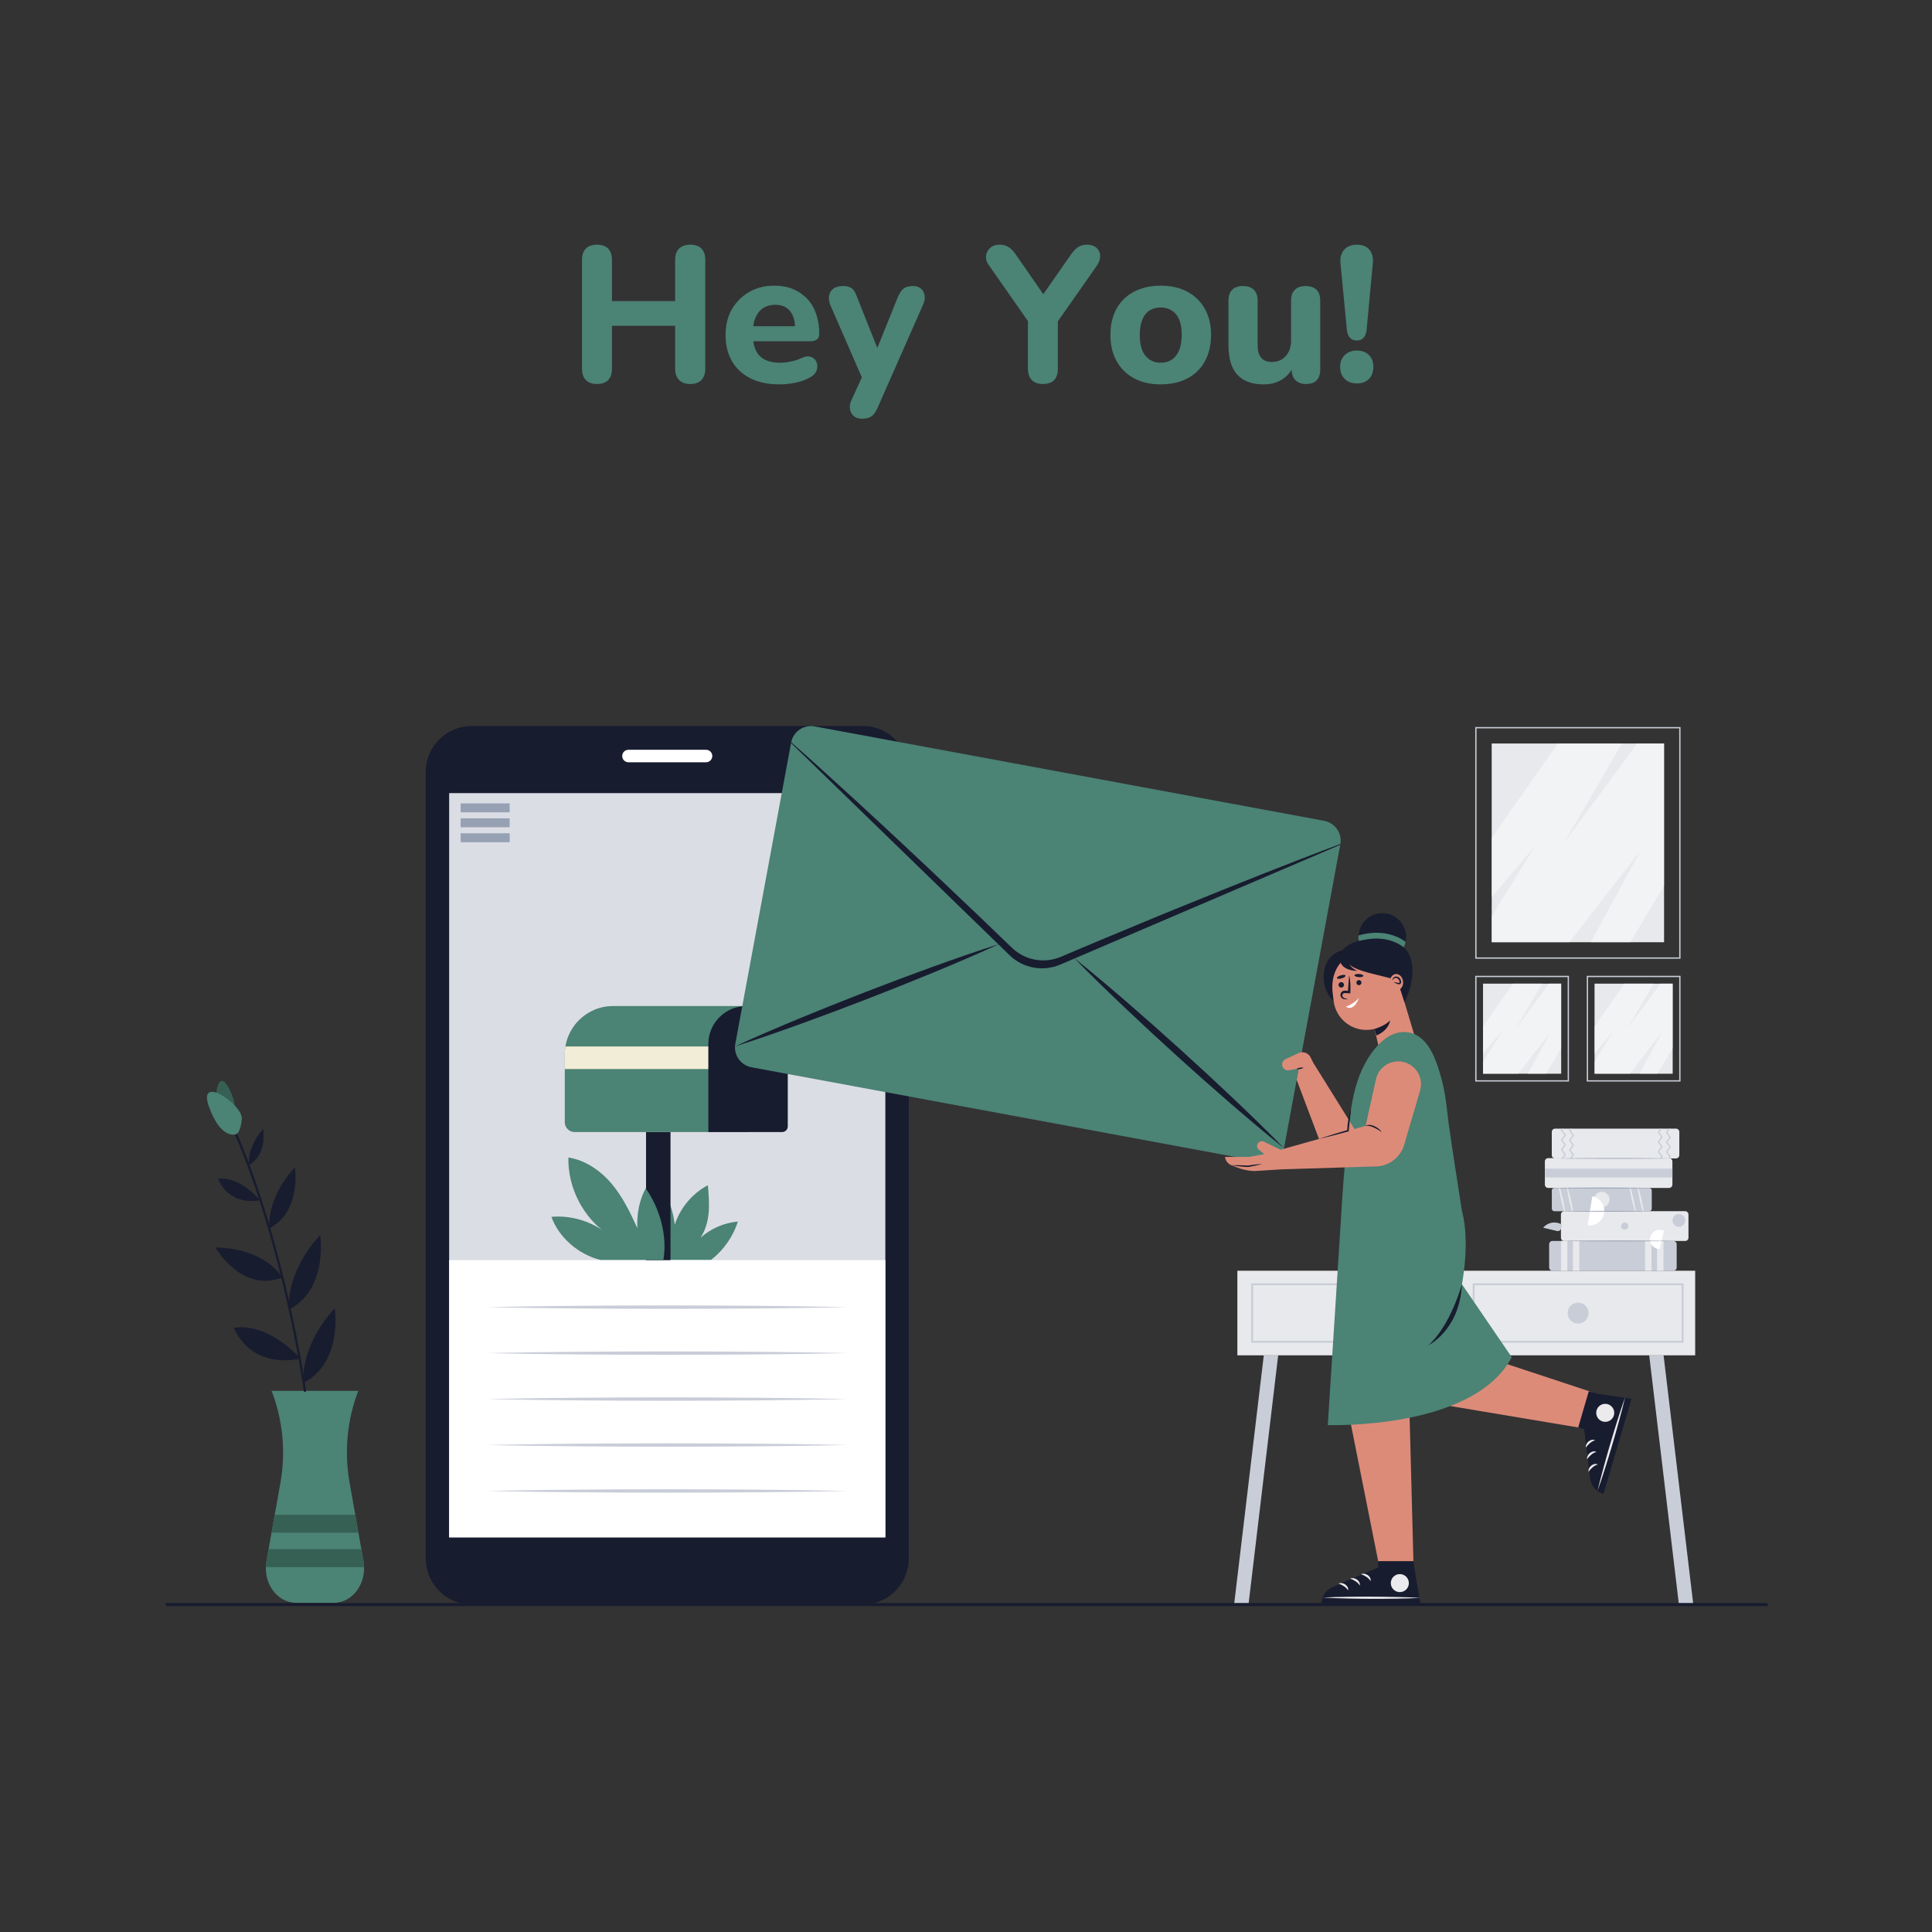 <?xml version="1.0" encoding="utf-8"?>
<!-- Generator: Adobe Illustrator 26.3.1, SVG Export Plug-In . SVG Version: 6.00 Build 0)  -->
<svg version="1.1" id="Capa_1" xmlns="http://www.w3.org/2000/svg" xmlns:xlink="http://www.w3.org/1999/xlink" x="0px" y="0px"
	 viewBox="0 0 600 600" style="enable-background:new 0 0 600 600;" xml:space="preserve">
<rect x="0" y="0" width="600" height="600" fill="#333333" stroke="none"/>
<style type="text/css">
	.st0{fill:#181C2F;}
	.st1{fill:#DBDDE4;}
	.st2{fill:#96A1B4;}
	.st3{fill:#FFFFFF;}
	.st4{fill:#4B8375;}
	.st5{clip-path:url(#XMLID_00000057124489862354085530000002090542539829785504_);fill:#F2EDD6;}
	.st6{fill:#C9CDD8;}
	.st7{fill:#E8E9EC;}
	.st8{fill:#DD8B79;}
	.st9{fill:#EBEBED;}
	.st10{opacity:0.45;clip-path:url(#XMLID_00000045587349459569966390000007714046247005072817_);fill:#FFFFFF;}
	.st11{opacity:0.45;clip-path:url(#XMLID_00000160171118059540466000000000762108982158596248_);fill:#FFFFFF;}
	.st12{opacity:0.45;clip-path:url(#XMLID_00000076569055500651485060000005376265583654929809_);fill:#FFFFFF;}
	.st13{clip-path:url(#XMLID_00000082340147833099570260000004143854292696282253_);fill:#E8E9EC;}
	.st14{clip-path:url(#XMLID_00000181806902058452112170000009163019991561516472_);fill:#C9CDD8;}
	.st15{clip-path:url(#XMLID_00000115516889720583512920000007661206500019904913_);fill:#E8E9EC;}
	.st16{clip-path:url(#XMLID_00000115516889720583512920000007661206500019904913_);}
	.st17{clip-path:url(#XMLID_00000046333068114468693340000017936076982867479451_);fill:#FFFFFF;}
	.st18{clip-path:url(#XMLID_00000046333068114468693340000017936076982867479451_);fill:#C9CDD8;}
	.st19{clip-path:url(#XMLID_00000144303007252939637150000013411169610276823975_);fill:#C9CDD8;}
	.st20{clip-path:url(#XMLID_00000137112361588770856620000004355651738463310980_);fill:#366054;}
	.st21{fill:#366054;}
</style>
<g>
	<g>
		<g>
			<g>
				<path class="st0" d="M267.93,498.3H146.5c-7.89,0-14.28-6.39-14.28-14.28V239.73c0-7.89,6.39-14.28,14.28-14.28h121.44
					c7.89,0,14.28,6.39,14.28,14.28v244.29C282.22,491.91,275.82,498.3,267.93,498.3z"/>
				<rect x="139.49" y="246.31" class="st1" width="135.46" height="231.13"/>
				<g>
					<rect x="143.06" y="249.5" class="st2" width="15.22" height="2.78"/>
					<rect x="143.06" y="254.14" class="st2" width="15.22" height="2.78"/>
					<rect x="143.06" y="258.78" class="st2" width="15.22" height="2.78"/>
				</g>
			</g>
			<path class="st3" d="M219.27,236.73h-24.1c-1.07,0-1.94-0.87-1.94-1.94l0,0c0-1.07,0.87-1.94,1.94-1.94h24.1
				c1.07,0,1.94,0.87,1.94,1.94l0,0C221.21,235.86,220.34,236.73,219.27,236.73z"/>
		</g>
		<path class="st4" d="M208.13,391.28h12.69c3.86-2.98,6.88-7.27,8.32-11.92c-4.27,0.39-8.41,2.18-11.59,5.05
			c1.53-2.36,2.31-5.11,2.54-7.91c0.22-2.8-0.01-5.62-0.25-8.42c-4.81,2.52-8.66,7.12-10.29,12.3c-0.32-2.78-1.06-5.56-2.18-8.13
			c-0.72,3.18-1.43,6.39-1.46,9.65C205.88,385.15,206.21,388.64,208.13,391.28z"/>
		<rect x="139.49" y="391.35" class="st3" width="135.46" height="86.09"/>
		<rect x="200.63" y="351.57" class="st0" width="7.6" height="39.78"/>
		<g>
			<g>
				<defs>
					<path id="XMLID_69_" d="M232.32,351.57h-53.87c-1.68,0-3.05-1.37-3.05-3.05v-21.1c0-8.27,6.71-14.98,14.98-14.98h41.94V351.57z
						"/>
				</defs>
				<use xlink:href="#XMLID_69_"  style="overflow:visible;fill:#4B8375;"/>
				<clipPath id="XMLID_00000060734726968395989810000017192085205947777947_">
					<use xlink:href="#XMLID_69_"  style="overflow:visible;"/>
				</clipPath>
				
					<rect x="170.28" y="324.99" style="clip-path:url(#XMLID_00000060734726968395989810000017192085205947777947_);fill:#F2EDD6;" width="56.32" height="7.01"/>
			</g>
			<path class="st0" d="M242.89,351.57h-22.91v-27.33c0-6.52,5.28-11.8,11.8-11.8h1.07c6.52,0,11.8,5.28,11.8,11.8v25.57
				C244.65,350.78,243.87,351.57,242.89,351.57z"/>
		</g>
		<g>
			<path class="st6" d="M151.63,405.94l3.47-0.08l3.47-0.06l6.95-0.12c4.63-0.06,9.26-0.12,13.9-0.15c4.63-0.05,9.26-0.06,13.9-0.09
				l13.9-0.03l13.9,0.03c4.63,0.03,9.26,0.04,13.9,0.09c4.63,0.04,9.26,0.09,13.9,0.15l6.95,0.12l3.47,0.06l3.47,0.08l-3.47,0.08
				l-3.47,0.06l-6.95,0.12c-4.63,0.06-9.26,0.12-13.9,0.15c-4.63,0.05-9.26,0.06-13.9,0.09l-13.9,0.03l-13.9-0.03
				c-4.63-0.03-9.26-0.04-13.9-0.09c-4.63-0.04-9.26-0.09-13.9-0.15l-6.95-0.12l-3.47-0.06L151.63,405.94z"/>
			<path class="st6" d="M151.63,420.22l3.47-0.08l3.47-0.06l6.95-0.12c4.63-0.06,9.26-0.12,13.9-0.15c4.63-0.05,9.26-0.06,13.9-0.09
				l13.9-0.03l13.9,0.03c4.63,0.03,9.26,0.04,13.9,0.09c4.63,0.04,9.26,0.09,13.9,0.15l6.95,0.12l3.47,0.06l3.47,0.08l-3.47,0.08
				l-3.47,0.06l-6.95,0.12c-4.63,0.06-9.26,0.12-13.9,0.15c-4.63,0.05-9.26,0.06-13.9,0.09l-13.9,0.03l-13.9-0.03
				c-4.63-0.03-9.26-0.04-13.9-0.09c-4.63-0.04-9.26-0.09-13.9-0.15l-6.95-0.12l-3.47-0.06L151.63,420.22z"/>
			<path class="st6" d="M151.63,434.49l3.47-0.08l3.47-0.06l6.95-0.12c4.63-0.06,9.26-0.12,13.9-0.15c4.63-0.05,9.26-0.06,13.9-0.09
				l13.9-0.03l13.9,0.03c4.63,0.03,9.26,0.04,13.9,0.09c4.63,0.04,9.26,0.09,13.9,0.15l6.95,0.12l3.47,0.06l3.47,0.08l-3.47,0.08
				l-3.47,0.06l-6.95,0.12c-4.63,0.06-9.26,0.12-13.9,0.15c-4.63,0.05-9.26,0.06-13.9,0.09l-13.9,0.03l-13.9-0.03
				c-4.63-0.03-9.26-0.04-13.9-0.09c-4.63-0.04-9.26-0.09-13.9-0.15l-6.95-0.12l-3.47-0.06L151.63,434.49z"/>
			<path class="st6" d="M151.63,448.76l3.47-0.08l3.47-0.06l6.95-0.12c4.63-0.06,9.26-0.12,13.9-0.15c4.63-0.05,9.26-0.06,13.9-0.09
				l13.9-0.03l13.9,0.03c4.63,0.03,9.26,0.04,13.9,0.09c4.63,0.04,9.26,0.09,13.9,0.15l6.95,0.12l3.47,0.06l3.47,0.08l-3.47,0.08
				l-3.47,0.06l-6.95,0.12c-4.63,0.06-9.26,0.12-13.9,0.15c-4.63,0.05-9.26,0.06-13.9,0.09l-13.9,0.03l-13.9-0.03
				c-4.63-0.03-9.26-0.04-13.9-0.09c-4.63-0.04-9.26-0.09-13.9-0.15l-6.95-0.12l-3.47-0.06L151.63,448.76z"/>
			<path class="st6" d="M151.63,463.03l3.47-0.08l3.47-0.06l6.95-0.12c4.63-0.06,9.26-0.12,13.9-0.15c4.63-0.05,9.26-0.06,13.9-0.09
				l13.9-0.03l13.9,0.03c4.63,0.03,9.26,0.04,13.9,0.09c4.63,0.04,9.26,0.09,13.9,0.15l6.95,0.12l3.47,0.06l3.47,0.08l-3.47,0.08
				l-3.47,0.06l-6.95,0.12c-4.63,0.06-9.26,0.12-13.9,0.15c-4.63,0.05-9.26,0.06-13.9,0.09l-13.9,0.03l-13.9-0.03
				c-4.63-0.03-9.26-0.04-13.9-0.09c-4.63-0.04-9.26-0.09-13.9-0.15l-6.95-0.12l-3.47-0.06L151.63,463.03z"/>
		</g>
		<path class="st4" d="M206.02,391.28h-19.58c-6.71-1.67-12.86-6.88-15.2-13.38c6.31-0.55,12.75,1.47,17.64,5.49
			c-7.78-5.2-12.59-14.57-12.36-23.92c5.26,0.82,10.02,4.1,13.45,8.18c3.42,4.08,5.78,8.93,7.96,13.79
			c-0.17-4.31,0.53-8.61,2.6-12.4C204.91,375.29,207.32,383.75,206.02,391.28z"/>
	</g>
	<g>
		<polygon class="st6" points="387.72,498.39 383.25,498.39 392.48,420.91 396.95,420.91 		"/>
		<polygon class="st6" points="521.41,498.39 525.88,498.39 516.64,420.91 512.18,420.91 		"/>
		<g>
			<rect x="384.28" y="394.64" class="st7" width="142.17" height="26.27"/>
			<g>
				<path class="st6" d="M454.04,416.99h-65.46v-18.42h65.46V416.99z M389.16,416.41h64.31v-17.27h-64.31V416.41z"/>
				
					<ellipse transform="matrix(0.23 -0.973 0.973 0.23 -72.353 724.134)" class="st6" cx="421.32" cy="407.78" rx="3.25" ry="3.25"/>
			</g>
			<g>
				<path class="st6" d="M522.83,416.99h-65.46v-18.42h65.46V416.99z M457.95,416.41h64.31v-17.27h-64.31V416.41z"/>
				<circle class="st6" cx="490.1" cy="407.78" r="3.25"/>
			</g>
		</g>
	</g>
	<g>
		<g>
			<path class="st0" d="M418.44,294.89c0,0-6.36,0-7.27,7.05c-0.76,5.88,3.01,8.92,3.01,8.92l6.05-12.15L418.44,294.89z"/>
			<path class="st8" d="M439.72,323.11l-5.7-19.14l-0.08,0.02c-1.03-5.2-5.91-8.81-11.27-8.16h0c-4.79,0.58-7.99,3.72-8.76,8.69
				c-0.2,1.27-0.19,2.57-0.04,3.84l0.3,2.49c0.68,5.61,5.78,9.61,11.39,8.93l0,0c0.45-0.05,0.89-0.14,1.31-0.25l2.58,10.98
				L439.72,323.11z"/>
			<path class="st0" d="M426.87,319.54c0,0,3.53-1.01,4.85-2.72c0,0-0.14,2.95-4.26,4.77L426.87,319.54z"/>
			<g>
				<path class="st0" d="M419.06,303.11c0.1,0.4,0.15,0.79,0.2,1.19c0.03,0.2,0.04,0.39,0.06,0.59c0.02,0.2,0.04,0.39,0.04,0.59
					l0.03,0.59c0.01,0.2,0,0.39,0,0.59l0,0.59l-0.02,0.59l-0.02,0.66l-0.69-0.04c-0.25-0.01-0.5-0.02-0.75-0.04l-0.19-0.01l-0.05,0
					l-0.03,0l-0.04,0c-0.06,0-0.12,0.01-0.18,0.02c-0.11,0.03-0.22,0.1-0.32,0.18c-0.09,0.09-0.15,0.21-0.19,0.35
					c-0.04,0.14-0.03,0.29,0.02,0.44c0.03,0.07,0.06,0.15,0.11,0.22c0.05,0.07,0.11,0.13,0.18,0.19c0.07,0.05,0.15,0.11,0.24,0.15
					c0.08,0.04,0.22,0.07,0.34,0.1c0.24,0.07,0.49,0.15,0.73,0.24l0.01,0c0.02,0.01,0.03,0.03,0.02,0.05
					c-0.01,0.02-0.02,0.02-0.04,0.02l-0.75-0.04c-0.12-0.01-0.25-0.01-0.38-0.03c-0.13-0.02-0.25-0.06-0.37-0.12
					c-0.47-0.23-0.78-0.75-0.74-1.28c0.03-0.53,0.4-1.01,0.9-1.18c0.12-0.04,0.26-0.07,0.39-0.07c0.13,0,0.26,0.01,0.38,0.02
					l0.75,0.05l-0.08,0.07l0.17-2.34c0.05-0.78,0.12-1.56,0.18-2.34c0-0.02,0.02-0.04,0.04-0.03c0.02,0,0.03,0.01,0.03,0.03
					L419.06,303.11z"/>
				<path class="st0" d="M423.4,303.06c-0.02,0.27-0.65,0.45-1.41,0.4s-1.37-0.31-1.35-0.58c0.02-0.27,0.65-0.45,1.41-0.4
					S423.42,302.79,423.4,303.06z"/>
				<path class="st0" d="M417.86,302.98c0.08,0.26-0.46,0.65-1.19,0.86c-0.73,0.22-1.39,0.18-1.47-0.08
					c-0.08-0.26,0.46-0.65,1.19-0.86C417.13,302.68,417.79,302.72,417.86,302.98z"/>
				<path class="st0" d="M422.81,305.07c0.05,0.43-0.26,0.83-0.69,0.88c-0.43,0.05-0.83-0.26-0.88-0.69
					c-0.05-0.43,0.26-0.83,0.69-0.88C422.36,304.33,422.75,304.64,422.81,305.07z"/>
				<path class="st0" d="M417.39,305.76c0.06,0.47-0.28,0.9-0.75,0.95s-0.9-0.28-0.95-0.75c-0.06-0.47,0.28-0.9,0.75-0.95
					S417.33,305.29,417.39,305.76z"/>
				<path class="st3" d="M417.96,312.64c0,0,2.67-0.89,4.07-2.76C422.02,309.89,420.66,314.27,417.96,312.64z"/>
			</g>
			<path class="st0" d="M437.26,295.76c-0.34-0.59-0.79-1.11-1.33-1.57c0.48-0.97,0.74-2.07,0.74-3.23c0-4.07-3.3-7.38-7.38-7.38
				c-4.07,0-7.38,3.3-7.38,7.38c0,0.41,0.04,0.82,0.1,1.21c-3.36,0.89-5.92,2.74-5.96,5.42c0,0-0.34,3.71,5.46,3.95
				c0,0-1.76-0.77-2.44-2.08c0.24,0.37,1.53,1.66,8.27,3.23l4.92,1.23l1.26-0.79l2.65,8.11
				C436.18,311.24,440.98,302.23,437.26,295.76z"/>
			<g>
				<path class="st8" d="M435.73,304.76c0.17,1.38-0.6,2.61-1.72,2.75c-1.12,0.14-2.16-0.88-2.33-2.26
					c-0.17-1.38,0.6-2.61,1.72-2.75C434.52,302.37,435.56,303.38,435.73,304.76z"/>
				<path class="st0" d="M432.42,304.44c-0.01-0.25,0.08-0.51,0.24-0.73c0.17-0.22,0.45-0.39,0.76-0.43
					c0.08-0.01,0.16-0.01,0.24-0.02c0.08,0.01,0.16,0.02,0.23,0.04c0.15,0.04,0.3,0.1,0.43,0.18c0.26,0.16,0.46,0.4,0.6,0.65
					c0.07,0.13,0.11,0.27,0.15,0.4c0.02,0.07,0.03,0.14,0.04,0.21c0.01,0.08,0.02,0.13,0.02,0.23c0,0.09-0.01,0.2-0.07,0.35
					c-0.06,0.14-0.21,0.29-0.34,0.33c-0.27,0.09-0.42,0.03-0.55,0c-0.51-0.15-0.83-0.43-1.27-0.58l-0.01,0
					c-0.01,0-0.02-0.02-0.01-0.03c0-0.01,0.01-0.02,0.02-0.02c0.47-0.04,0.9,0.16,1.34,0.23c0.11,0.01,0.22,0.02,0.31-0.01
					c0.09-0.04,0.12-0.13,0.11-0.24c-0.02-0.22-0.08-0.43-0.19-0.62c-0.19-0.39-0.59-0.7-1.03-0.68c-0.44,0.01-0.82,0.35-0.97,0.77
					c0,0.01-0.02,0.02-0.03,0.01c-0.01,0-0.02-0.01-0.02-0.02L432.42,304.44z"/>
			</g>
			<path class="st4" d="M422.02,292.17c0.1,0.28,7.53-2.76,13.91,2.02c0,0,0.45-0.84,0.58-1.67c0,0-5.26-4.69-14.59-2.03
				C421.92,290.48,421.74,291.36,422.02,292.17z"/>
		</g>
		<g>
			<polygon class="st8" points="441.73,435.21 490.3,443.34 494.47,432.37 450.37,417.8 			"/>
		</g>
		<path class="st8" d="M437.7,435.97c-0.02,0.96,0,1.92,0.04,2.88l1.21,46.03h-10.93l-9.54-47.84c-0.13-0.66-0.25-1.31-0.35-1.97
			L437.7,435.97z"/>
		<path class="st4" d="M454.01,398.82c0,0,2.65-12.99,0-22.79c-0.04-0.24-0.07-0.49-0.11-0.73c-1.34-8.83-2.79-17.64-4.02-26.49
			c-0.36-2.59-0.57-5.2-0.97-7.79c-0.03-0.18-0.06-0.37-0.09-0.57c-0.32-1.98-0.75-3.95-1.29-5.88c-0.03-0.1-0.06-0.2-0.08-0.3
			c-1.43-5.09-3.85-12.48-9.85-13.61c-7.02-1.32-12.31,6.36-14.73,11.77c-2.81,6.29-3.56,13.28-4.3,20.05
			c-0.99,9.01-1.69,18.05-2.19,27.1l-4.02,62.99c0,0,45.29,1.59,57.12-21.08L454.01,398.82z"/>
		<g>
			<path class="st4" d="M410.81,254.85l0-0.02l-157.65-29.21l0,0c-3.25-0.69-6.79,1.32-7.47,4.99l-17.33,93.54
				c-0.16,0.84-0.14,1.67,0.03,2.45l0.12,0.48c0.65,2.18,2.47,3.93,4.86,4.37l158.25,29.32c2.39,0.44,4.71-0.54,6.1-2.34l0.29-0.4
				c0.44-0.67,0.76-1.44,0.91-2.28l17.33-93.54C416.96,258.45,414.21,255.24,410.81,254.85z"/>
			<path class="st0" d="M333.56,297.5c5.74,4.58,11.33,9.34,16.88,14.13c5.54,4.8,11.03,9.67,16.46,14.6
				c5.44,4.92,10.82,9.9,16.15,14.95c5.32,5.05,10.6,10.15,15.72,15.41c-5.74-4.58-11.33-9.34-16.89-14.13
				c-5.54-4.8-11.03-9.67-16.46-14.6c-5.43-4.93-10.82-9.91-16.14-14.95C343.97,307.86,338.69,302.77,333.56,297.5z"/>
			<path class="st0" d="M228.2,324.99c6.67-3.08,13.43-5.94,20.2-8.76c6.78-2.8,13.59-5.52,20.43-8.17
				c6.84-2.65,13.7-5.23,20.6-7.73c6.9-2.49,13.82-4.92,20.83-7.14c-6.67,3.08-13.43,5.95-20.2,8.76
				c-6.78,2.8-13.59,5.52-20.43,8.17c-6.84,2.65-13.7,5.23-20.6,7.73C242.13,320.33,235.21,322.77,228.2,324.99z"/>
			<path class="st0" d="M416.22,262.12c-8.14,3.03-16.22,6.2-24.3,9.37l-12.09,4.83c-2.02,0.8-4.03,1.62-6.04,2.44l-6.03,2.45
				l-6.03,2.45l-6.01,2.49l-12.02,4.99c-2.01,0.83-4,1.67-6,2.52l-6,2.53l-2.28,0.97c-5.15,2.18-11.11,1.07-15.14-2.81l-1.79-1.72
				l-4.69-4.51c-1.57-1.5-3.12-3.02-4.7-4.5l-9.44-8.96l-4.72-4.48l-4.75-4.45l-4.75-4.45c-1.58-1.48-3.16-2.97-4.76-4.44L265.1,248
				c-6.41-5.85-12.82-11.72-19.34-17.46l-0.15,0.16l67.91,65.94c4.18,4.06,10.4,5.21,15.76,2.92l87.02-37.23L416.22,262.12z"/>
		</g>
		<path class="st8" d="M407.83,330.03l-0.83-1.67c-0.67-1.35-2.28-1.94-3.66-1.35l-4.11,1.92c-0.79,0.37-1.2,1.24-1,2.08
			c0.23,0.93,1.14,1.53,2.08,1.36l3.02-0.53l-0.64,3.51l7.71,20.42l10.79-4.27L407.83,330.03z"/>
		<path class="st0" d="M402.63,331.98c0.17-0.12,0.34-0.2,0.52-0.27c0.18-0.06,0.36-0.11,0.54-0.14c0.18-0.03,0.37-0.05,0.56-0.05
			c0.19,0,0.38,0.02,0.58,0.07c-0.17,0.12-0.34,0.2-0.52,0.27c-0.18,0.06-0.36,0.11-0.54,0.14c-0.18,0.03-0.37,0.05-0.56,0.05
			C403.02,332.05,402.82,332.04,402.63,331.98z"/>
		<g>
			<path class="st0" d="M439.56,488.85L439.56,488.85l-0.61-3.98h-10.93v1.9l-14.17,6.08c-2.12,0.91-3.48,3.01-3.45,5.31l30.8,0.11
				L439.56,488.85z"/>
			<path class="st9" d="M441.21,496.24c-2.54,0.13-5.08,0.2-7.61,0.24c-1.27,0.03-2.54,0.03-3.81,0.04l-3.81,0.01l-3.81-0.03
				c-1.27-0.02-2.54-0.03-3.81-0.07c-2.54-0.06-5.07-0.14-7.61-0.29c2.54-0.13,5.08-0.2,7.61-0.24c1.27-0.03,2.54-0.03,3.81-0.04
				l3.81,0l3.81,0.03c1.27,0.02,2.54,0.03,3.81,0.07C436.13,496,438.67,496.09,441.21,496.24z"/>
			<circle class="st9" cx="434.73" cy="491.65" r="2.8"/>
			<g>
				<path class="st9" d="M415.76,491.76c0.36-0.15,0.71-0.15,1.05-0.09c0.33,0.06,0.65,0.19,0.93,0.37
					c0.28,0.19,0.53,0.44,0.71,0.74c0.18,0.3,0.29,0.66,0.24,1.05l-0.06,0.03c-0.09-0.12-0.16-0.25-0.27-0.36
					c-0.05-0.06-0.09-0.12-0.14-0.17l-0.16-0.16c-0.22-0.21-0.45-0.4-0.7-0.56c-0.25-0.17-0.51-0.32-0.78-0.45
					c-0.14-0.06-0.27-0.12-0.41-0.18c-0.14-0.06-0.28-0.11-0.42-0.16L415.76,491.76z"/>
				<path class="st9" d="M419.39,490.23c0.36-0.15,0.71-0.15,1.05-0.09c0.33,0.06,0.65,0.19,0.93,0.37
					c0.28,0.19,0.53,0.44,0.71,0.74c0.18,0.3,0.29,0.66,0.24,1.05l-0.06,0.03c-0.09-0.12-0.16-0.25-0.27-0.36
					c-0.05-0.06-0.09-0.12-0.14-0.17l-0.16-0.16c-0.22-0.21-0.45-0.4-0.7-0.56c-0.25-0.17-0.51-0.32-0.78-0.45
					c-0.14-0.06-0.27-0.12-0.41-0.18c-0.14-0.06-0.28-0.11-0.42-0.16L419.39,490.23z"/>
				<path class="st9" d="M422.74,488.85c0.36-0.15,0.71-0.15,1.05-0.09c0.33,0.06,0.65,0.19,0.93,0.37
					c0.28,0.19,0.53,0.44,0.71,0.74c0.18,0.3,0.29,0.66,0.24,1.05l-0.06,0.03c-0.09-0.12-0.16-0.25-0.27-0.36
					c-0.05-0.06-0.09-0.12-0.14-0.17l-0.16-0.16c-0.22-0.21-0.45-0.4-0.7-0.56c-0.25-0.17-0.51-0.32-0.78-0.45
					c-0.14-0.06-0.27-0.12-0.41-0.18c-0.14-0.06-0.28-0.11-0.42-0.16L422.74,488.85z"/>
			</g>
		</g>
		<g>
			<path class="st0" d="M496.13,432.84L496.13,432.84l-2.72-0.79l-3.28,11.26l1.83,0.53l1.88,15.31c0.28,2.29,1.91,4.18,4.14,4.8
				l8.71-29.55L496.13,432.84z"/>
			<path class="st9" d="M504.73,433.82c-0.58,2.47-1.23,4.93-1.9,7.38c-0.33,1.23-0.68,2.44-1.02,3.67l-1.06,3.66l-1.09,3.65
				c-0.38,1.21-0.74,2.43-1.13,3.63c-0.77,2.42-1.55,4.83-2.41,7.23c0.58-2.47,1.23-4.93,1.9-7.38c0.33-1.23,0.68-2.44,1.02-3.67
				l1.06-3.66l1.09-3.65c0.38-1.21,0.74-2.43,1.13-3.63C503.09,438.63,503.88,436.22,504.73,433.82z"/>
			<circle class="st9" cx="498.52" cy="438.77" r="2.8"/>
			<g>
				<path class="st9" d="M493.33,457c-0.04-0.39,0.06-0.73,0.2-1.03c0.15-0.3,0.36-0.57,0.62-0.79c0.26-0.22,0.57-0.38,0.91-0.48
					c0.34-0.09,0.72-0.09,1.07,0.06l0.02,0.07c-0.14,0.05-0.29,0.09-0.42,0.15c-0.07,0.03-0.14,0.05-0.2,0.09l-0.2,0.1
					c-0.26,0.15-0.5,0.32-0.73,0.52c-0.23,0.19-0.45,0.4-0.65,0.62c-0.1,0.11-0.2,0.23-0.29,0.35c-0.1,0.12-0.19,0.24-0.27,0.36
					L493.33,457z"/>
				<path class="st9" d="M492.88,453.1c-0.04-0.39,0.06-0.73,0.2-1.03c0.15-0.3,0.36-0.57,0.62-0.79c0.26-0.22,0.57-0.38,0.91-0.48
					c0.34-0.09,0.72-0.09,1.07,0.06l0.02,0.07c-0.14,0.05-0.29,0.09-0.42,0.15c-0.07,0.03-0.14,0.05-0.2,0.09l-0.2,0.1
					c-0.26,0.15-0.5,0.32-0.73,0.52c-0.23,0.19-0.45,0.4-0.65,0.62c-0.1,0.11-0.2,0.23-0.29,0.35c-0.1,0.12-0.19,0.24-0.27,0.36
					L492.88,453.1z"/>
				<path class="st9" d="M492.49,449.49c-0.04-0.39,0.06-0.73,0.2-1.03c0.15-0.3,0.36-0.57,0.62-0.79c0.26-0.22,0.57-0.38,0.91-0.48
					c0.34-0.09,0.72-0.09,1.07,0.06l0.02,0.07c-0.14,0.05-0.29,0.09-0.42,0.15c-0.07,0.03-0.14,0.05-0.2,0.09l-0.2,0.1
					c-0.26,0.15-0.5,0.32-0.73,0.52c-0.23,0.19-0.45,0.4-0.65,0.62c-0.1,0.11-0.2,0.23-0.29,0.35c-0.1,0.12-0.19,0.24-0.27,0.36
					L492.49,449.49z"/>
			</g>
		</g>
		<path class="st3" d="M431.86,328.01"/>
		<g>
			<path class="st8" d="M397.97,363.15l29.82-0.92c2.26-0.18,4.38-1.17,5.98-2.78c0.93-0.94,1.65-2.07,2.12-3.31l5.13-17.44
				c1.09-3.7-0.99-7.6-4.67-8.75l0,0c-3.96-1.24-8.13,1.17-9.03,5.22l-3.21,14.47l-26.45,7.43l-5.13-2.5
				c-0.67-0.33-1.47-0.11-1.88,0.51l0,0c-0.42,0.63-0.3,1.49,0.29,1.97l1.69,1.38l-4.8,0.87h-7.4l0,0c0.15,1.17,0.93,2.16,2.02,2.59
				l1.65,0.65c1.71,0.67,3.53,1.06,5.37,1.15L397.97,363.15z"/>
			<path class="st0" d="M382.45,361.89c0.43-0.03,0.86-0.03,1.28-0.03c0.43,0,0.85,0,1.28,0.01c0.43,0.01,0.85,0.03,1.28,0.05
				c0.43,0.03,0.85,0.04,1.28,0.07l-0.05,0c0.37-0.06,0.73-0.12,1.1-0.17c0.37-0.05,0.74-0.1,1.11-0.15
				c0.37-0.05,0.74-0.09,1.11-0.12c0.37-0.03,0.74-0.07,1.12-0.08c-0.36,0.11-0.72,0.2-1.08,0.29c-0.36,0.09-0.73,0.17-1.09,0.25
				c-0.36,0.08-0.73,0.15-1.09,0.22c-0.36,0.07-0.73,0.13-1.1,0.2l-0.02,0l-0.03,0c-0.43-0.02-0.85-0.06-1.28-0.09
				c-0.43-0.03-0.85-0.07-1.28-0.11c-0.42-0.04-0.85-0.09-1.27-0.15C383.3,362.03,382.87,361.97,382.45,361.89z"/>
			<path class="st0" d="M424.1,349.61c0.21-0.16,0.46-0.21,0.7-0.25c0.25-0.02,0.5-0.03,0.74,0.01c0.06,0.01,0.12,0.01,0.18,0.02
				l0.18,0.04c0.12,0.03,0.24,0.05,0.35,0.09c0.23,0.07,0.45,0.16,0.67,0.26c0.21,0.11,0.42,0.22,0.63,0.34
				c0.19,0.14,0.4,0.25,0.58,0.41c0.18,0.15,0.36,0.3,0.53,0.47c0.16,0.17,0.32,0.35,0.46,0.54l-0.03,0.04l-0.57-0.39
				c-0.19-0.13-0.39-0.24-0.58-0.36c-0.2-0.12-0.4-0.22-0.6-0.34c-0.2-0.1-0.41-0.21-0.62-0.3c-0.41-0.19-0.84-0.36-1.28-0.47
				c-0.44-0.1-0.91-0.18-1.34-0.06L424.1,349.61z"/>
		</g>
		<path class="st0" d="M419.59,344.3l-0.38,3.45l-0.35,3.44l-0.02,0.17l-0.16,0.04c-0.77,0.21-1.54,0.42-2.31,0.62
			c-0.77,0.2-1.54,0.41-2.31,0.6c-1.54,0.4-3.09,0.78-4.65,1.13c1.51-0.5,3.03-0.98,4.56-1.45c0.76-0.24,1.53-0.46,2.29-0.69
			c0.76-0.23,1.53-0.45,2.29-0.68l-0.18,0.22c0.03-0.58,0.07-1.16,0.13-1.74c0.06-0.58,0.14-1.16,0.23-1.73
			c0.05-0.29,0.1-0.57,0.16-0.86c0.06-0.29,0.12-0.57,0.19-0.85C419.23,345.41,419.38,344.85,419.59,344.3z"/>
		<path class="st0" d="M454.01,398.82c0,0-3.45,12.8-10.43,18.98C443.57,417.8,453.35,413.09,454.01,398.82z"/>
	</g>
	<g>
		<g>
			<path class="st6" d="M521.9,297.73h-63.75v-71.94h63.75V297.73z M458.55,297.33h62.94v-71.14h-62.94V297.33z"/>
			<g>
				<defs>
					<rect id="XMLID_68_" x="463.26" y="230.9" width="53.53" height="61.72"/>
				</defs>
				<use xlink:href="#XMLID_68_"  style="overflow:visible;fill:#E8E9EC;"/>
				<clipPath id="XMLID_00000130622576484277586780000014102881153657173384_">
					<use xlink:href="#XMLID_68_"  style="overflow:visible;"/>
				</clipPath>
				
					<polyline style="opacity:0.45;clip-path:url(#XMLID_00000130622576484277586780000014102881153657173384_);fill:#FFFFFF;" points="
					483.81,230.9 463.26,260.18 463.26,278.65 476.71,262.78 463.26,284.57 463.26,292.62 487.37,292.62 509.62,263.97 494,292.62 
					506.31,292.62 516.79,275.1 516.79,230.9 508.44,230.9 485.71,261.76 503.7,230.9 483.81,230.9 				"/>
			</g>
		</g>
		<g>
			<path class="st6" d="M521.9,335.88h-29.12v-32.83h29.12V335.88z M493.18,335.48h28.31v-32.03h-28.31V335.48z"/>
			<g>
				<defs>
					<rect id="XMLID_67_" x="495.2" y="305.48" width="24.27" height="27.98"/>
				</defs>
				<use xlink:href="#XMLID_67_"  style="overflow:visible;fill:#E8E9EC;"/>
				<clipPath id="XMLID_00000177451751563244290290000005005932499899637687_">
					<use xlink:href="#XMLID_67_"  style="overflow:visible;"/>
				</clipPath>
				
					<polyline style="opacity:0.45;clip-path:url(#XMLID_00000177451751563244290290000005005932499899637687_);fill:#FFFFFF;" points="
					504.52,305.48 495.2,318.75 495.2,327.12 501.3,319.93 495.2,329.81 495.2,333.46 506.13,333.46 516.22,320.47 509.14,333.46 
					514.72,333.46 519.47,325.51 519.47,305.48 515.69,305.48 505.38,319.47 513.54,305.48 504.52,305.48 				"/>
			</g>
		</g>
		<g>
			<path class="st6" d="M487.26,335.88h-29.12v-32.83h29.12V335.88z M458.55,335.48h28.31v-32.03h-28.31V335.48z"/>
			<g>
				<defs>
					<rect id="XMLID_66_" x="460.57" y="305.48" width="24.27" height="27.98"/>
				</defs>
				<use xlink:href="#XMLID_66_"  style="overflow:visible;fill:#E8E9EC;"/>
				<clipPath id="XMLID_00000019662613157993056170000008542223859428278178_">
					<use xlink:href="#XMLID_66_"  style="overflow:visible;"/>
				</clipPath>
				
					<polyline style="opacity:0.45;clip-path:url(#XMLID_00000019662613157993056170000008542223859428278178_);fill:#FFFFFF;" points="
					469.89,305.48 460.57,318.75 460.57,327.12 466.67,319.93 460.57,329.81 460.57,333.46 471.5,333.46 481.59,320.47 
					474.51,333.46 480.09,333.46 484.84,325.51 484.84,305.48 481.06,305.48 470.75,319.47 478.91,305.48 469.89,305.48 				"/>
			</g>
		</g>
	</g>
	<g>
		<g>
			<defs>
				<path id="XMLID_65_" d="M519.68,394.64h-37.55c-0.57,0-1.03-0.46-1.03-1.03v-7.19c0-0.57,0.46-1.03,1.03-1.03h37.55
					c0.57,0,1.03,0.46,1.03,1.03v7.19C520.71,394.18,520.25,394.64,519.68,394.64z"/>
			</defs>
			<use xlink:href="#XMLID_65_"  style="overflow:visible;fill:#C9CDD8;"/>
			<clipPath id="XMLID_00000085233464446994062680000016212121352660025995_">
				<use xlink:href="#XMLID_65_"  style="overflow:visible;"/>
			</clipPath>
			
				<rect x="484.77" y="384.47" style="clip-path:url(#XMLID_00000085233464446994062680000016212121352660025995_);fill:#E8E9EC;" width="2" height="10.91"/>
			
				<rect x="488.49" y="384.47" style="clip-path:url(#XMLID_00000085233464446994062680000016212121352660025995_);fill:#E8E9EC;" width="2" height="10.91"/>
			
				<rect x="510.89" y="385.4" style="clip-path:url(#XMLID_00000085233464446994062680000016212121352660025995_);fill:#E8E9EC;" width="2" height="10.91"/>
			
				<rect x="514.62" y="385.4" style="clip-path:url(#XMLID_00000085233464446994062680000016212121352660025995_);fill:#E8E9EC;" width="2" height="10.91"/>
		</g>
		<g>
			<defs>
				<path id="XMLID_64_" d="M518.35,368.92h-37.55c-0.57,0-1.03-0.46-1.03-1.03v-7.19c0-0.57,0.46-1.03,1.03-1.03h37.55
					c0.57,0,1.03,0.46,1.03,1.03v7.19C519.38,368.46,518.92,368.92,518.35,368.92z"/>
			</defs>
			<use xlink:href="#XMLID_64_"  style="overflow:visible;fill:#E8E9EC;"/>
			<clipPath id="XMLID_00000120541555975514668710000012874374053376868510_">
				<use xlink:href="#XMLID_64_"  style="overflow:visible;"/>
			</clipPath>
			
				<rect x="478.32" y="362.92" style="clip-path:url(#XMLID_00000120541555975514668710000012874374053376868510_);fill:#C9CDD8;" width="41.69" height="2.76"/>
		</g>
		<g>
			<defs>
				<path id="XMLID_63_" d="M512.17,376.16h-29.44c-0.44,0-0.8-0.36-0.8-0.8v-5.64c0-0.44,0.36-0.8,0.8-0.8h29.44
					c0.44,0,0.8,0.36,0.8,0.8v5.64C512.97,375.8,512.61,376.16,512.17,376.16z"/>
			</defs>
			<use xlink:href="#XMLID_63_"  style="overflow:visible;fill:#C9CDD8;"/>
			<clipPath id="XMLID_00000053512467403671225990000002639154313674364830_">
				<use xlink:href="#XMLID_63_"  style="overflow:visible;"/>
			</clipPath>
			
				<circle style="clip-path:url(#XMLID_00000053512467403671225990000002639154313674364830_);fill:#E8E9EC;" cx="497.45" cy="372.54" r="2.42"/>
			<g style="clip-path:url(#XMLID_00000053512467403671225990000002639154313674364830_);">
				<path class="st7" d="M483.98,367.53c0.3,0.81,0.54,1.63,0.77,2.45c0.23,0.82,0.43,1.66,0.62,2.49l0.26,1.25
					c0.08,0.42,0.17,0.84,0.23,1.26c0.15,0.84,0.27,1.69,0.34,2.55c-0.3-0.81-0.54-1.63-0.77-2.45c-0.12-0.41-0.22-0.83-0.32-1.24
					l-0.29-1.25c-0.18-0.84-0.35-1.67-0.5-2.52C484.18,369.24,484.06,368.39,483.98,367.53z"/>
				<path class="st7" d="M486.54,367.99c0.3,0.81,0.54,1.63,0.77,2.45c0.23,0.82,0.43,1.66,0.62,2.49l0.26,1.25
					c0.08,0.42,0.17,0.84,0.23,1.26c0.15,0.84,0.27,1.69,0.34,2.55c-0.3-0.81-0.54-1.63-0.77-2.45c-0.12-0.41-0.22-0.83-0.32-1.24
					l-0.29-1.25c-0.18-0.84-0.35-1.67-0.5-2.52C486.74,369.7,486.62,368.85,486.54,367.99z"/>
			</g>
			<g style="clip-path:url(#XMLID_00000053512467403671225990000002639154313674364830_);">
				<path class="st7" d="M505.88,367.31c0.3,0.81,0.54,1.63,0.77,2.45c0.23,0.82,0.43,1.66,0.62,2.49l0.26,1.25
					c0.08,0.42,0.17,0.84,0.23,1.26c0.15,0.84,0.27,1.69,0.34,2.55c-0.3-0.81-0.54-1.63-0.77-2.45c-0.12-0.41-0.22-0.83-0.32-1.24
					l-0.29-1.25c-0.18-0.84-0.35-1.67-0.5-2.52C506.08,369.01,505.95,368.16,505.88,367.31z"/>
				<path class="st7" d="M508.44,367.76c0.3,0.81,0.54,1.63,0.77,2.45c0.23,0.82,0.43,1.66,0.62,2.49l0.26,1.25
					c0.08,0.42,0.17,0.84,0.23,1.26c0.15,0.84,0.27,1.69,0.34,2.55c-0.3-0.81-0.54-1.63-0.77-2.45c-0.12-0.41-0.22-0.83-0.32-1.24
					l-0.29-1.25c-0.18-0.84-0.35-1.67-0.5-2.52C508.64,369.47,508.51,368.62,508.44,367.76z"/>
			</g>
		</g>
		<g>
			<defs>
				<path id="XMLID_54_" d="M523.34,385.4h-37.55c-0.57,0-1.03-0.46-1.03-1.03v-7.19c0-0.57,0.46-1.03,1.03-1.03h37.55
					c0.57,0,1.03,0.46,1.03,1.03v7.19C524.37,384.94,523.91,385.4,523.34,385.4z"/>
			</defs>
			<use xlink:href="#XMLID_54_"  style="overflow:visible;fill:#E8E9EC;"/>
			<clipPath id="XMLID_00000117660963010535848380000008342931488784647094_">
				<use xlink:href="#XMLID_54_"  style="overflow:visible;"/>
			</clipPath>
			
				<ellipse transform="matrix(0.16 -0.987 0.987 0.16 43.515 803.209)" style="clip-path:url(#XMLID_00000117660963010535848380000008342931488784647094_);fill:#FFFFFF;" cx="493.79" cy="376.03" rx="4.56" ry="4.56"/>
			
				<ellipse transform="matrix(0.23 -0.973 0.973 0.23 -1.935 765.566)" style="clip-path:url(#XMLID_00000117660963010535848380000008342931488784647094_);fill:#C9CDD8;" cx="482.7" cy="384.01" rx="4.56" ry="4.56"/>
			
				<ellipse transform="matrix(0.23 -0.973 0.973 0.23 22.558 797.911)" style="clip-path:url(#XMLID_00000117660963010535848380000008342931488784647094_);fill:#FFFFFF;" cx="515.38" cy="384.7" rx="2.98" ry="2.98"/>
			
				<circle style="clip-path:url(#XMLID_00000117660963010535848380000008342931488784647094_);fill:#C9CDD8;" cx="504.57" cy="380.78" r="1.1"/>
			
				<ellipse transform="matrix(0.23 -0.973 0.973 0.23 32.915 799.18)" style="clip-path:url(#XMLID_00000117660963010535848380000008342931488784647094_);fill:#C9CDD8;" cx="521.36" cy="378.79" rx="1.98" ry="1.98"/>
		</g>
		<g>
			<defs>
				<path id="XMLID_40_" d="M520.5,359.76h-37.55c-0.57,0-1.03-0.46-1.03-1.03v-7.19c0-0.57,0.46-1.03,1.03-1.03h37.55
					c0.57,0,1.03,0.46,1.03,1.03v7.19C521.52,359.3,521.07,359.76,520.5,359.76z"/>
			</defs>
			<use xlink:href="#XMLID_40_"  style="overflow:visible;fill:#E8E9EC;"/>
			<clipPath id="XMLID_00000088850222708830294910000006930209395994358970_">
				<use xlink:href="#XMLID_40_"  style="overflow:visible;"/>
			</clipPath>
			<polygon style="clip-path:url(#XMLID_00000088850222708830294910000006930209395994358970_);fill:#C9CDD8;" points="
				485.93,361.74 484.73,360.11 485.84,358.59 484.73,357.07 485.84,355.55 484.73,354.04 485.84,352.52 484.73,351 485.93,349.37 
				486.25,349.6 485.22,351 486.34,352.52 485.22,354.04 486.34,355.55 485.22,357.07 486.34,358.59 485.22,360.11 486.25,361.51 
							"/>
			<polygon style="clip-path:url(#XMLID_00000088850222708830294910000006930209395994358970_);fill:#C9CDD8;" points="
				488.46,361.82 487.26,360.18 488.37,358.66 487.26,357.15 488.37,355.63 487.26,354.11 488.37,352.59 487.26,351.08 
				488.46,349.44 488.78,349.68 487.75,351.08 488.87,352.59 487.75,354.11 488.87,355.63 487.75,357.15 488.87,358.66 
				487.75,360.18 488.78,361.58 			"/>
			<polygon style="clip-path:url(#XMLID_00000088850222708830294910000006930209395994358970_);fill:#C9CDD8;" points="
				515.99,362.34 514.79,360.7 515.9,359.18 514.79,357.67 515.9,356.15 514.79,354.63 515.9,353.11 514.79,351.6 515.99,349.96 
				516.31,350.2 515.28,351.6 516.4,353.11 515.28,354.63 516.4,356.15 515.28,357.67 516.4,359.18 515.28,360.7 516.31,362.1 			
				"/>
			<polygon style="clip-path:url(#XMLID_00000088850222708830294910000006930209395994358970_);fill:#C9CDD8;" points="
				518.52,362.41 517.32,360.78 518.43,359.26 517.32,357.74 518.43,356.22 517.32,354.71 518.43,353.19 517.32,351.67 
				518.52,350.04 518.84,350.27 517.81,351.67 518.93,353.19 517.81,354.71 518.93,356.22 517.81,357.74 518.93,359.26 
				517.81,360.78 518.84,362.18 			"/>
		</g>
		<path class="st2" d="M482.95,359.76c1.52-0.03,3.04-0.04,4.55-0.06l4.55-0.03c1.52-0.01,3.04-0.01,4.55-0.02l4.55-0.01l4.55,0.01
			c1.52,0.01,3.04,0,4.55,0.02l4.55,0.03c1.52,0.02,3.04,0.03,4.55,0.06c-1.52,0.03-3.04,0.04-4.55,0.06l-4.55,0.03
			c-1.52,0.01-3.04,0.01-4.55,0.02l-4.55,0.01l-4.55-0.01c-1.52-0.01-3.04,0-4.55-0.02l-4.55-0.03
			C485.99,359.8,484.47,359.79,482.95,359.76z"/>
		<path class="st2" d="M482.73,368.92c1.23-0.03,2.45-0.04,3.68-0.06l3.68-0.03c1.23-0.01,2.45-0.01,3.68-0.02l3.68-0.01l3.68,0.01
			c1.23,0.01,2.45,0,3.68,0.02l3.68,0.03c1.23,0.02,2.45,0.03,3.68,0.06c-1.23,0.03-2.45,0.04-3.68,0.06l-3.68,0.03
			c-1.23,0.01-2.45,0.01-3.68,0.02l-3.68,0.01l-3.68-0.01c-1.23-0.01-2.45,0-3.68-0.02l-3.68-0.03
			C485.18,368.95,483.96,368.94,482.73,368.92z"/>
		<path class="st2" d="M485.79,376.16c1.1-0.03,2.2-0.04,3.3-0.06l3.3-0.03c1.1-0.01,2.2-0.01,3.3-0.02l3.3-0.01l3.3,0.01
			c1.1,0.01,2.2,0,3.3,0.02l3.3,0.03c1.1,0.02,2.2,0.03,3.3,0.06c-1.1,0.03-2.2,0.04-3.3,0.06l-3.3,0.03
			c-1.1,0.01-2.2,0.01-3.3,0.02l-3.3,0.01l-3.3-0.01c-1.1-0.01-2.2,0-3.3-0.02l-3.3-0.03C487.99,376.2,486.89,376.19,485.79,376.16z
			"/>
		<path class="st2" d="M485.79,385.4c1.41-0.03,2.82-0.04,4.24-0.06l4.24-0.03c1.41-0.01,2.82-0.01,4.24-0.02l4.24-0.01l4.24,0.01
			c1.41,0.01,2.82,0,4.24,0.02l4.24,0.03c1.41,0.02,2.82,0.03,4.24,0.06c-1.41,0.03-2.82,0.04-4.24,0.06l-4.24,0.03
			c-1.41,0.01-2.82,0.01-4.24,0.02l-4.24,0.01l-4.24-0.01c-1.41-0.01-2.82,0-4.24-0.02l-4.24-0.03
			C488.62,385.44,487.21,385.43,485.79,385.4z"/>
	</g>
	<g>
		<g>
			<defs>
				<path id="XMLID_39_" d="M111.28,431.93L111.28,431.93l-13.47,0H84.34l0.04,0.11c3.47,8.95,4.42,18.93,2.7,28.53l-4.34,24.28
					c-1.19,6.67,3.25,12.91,9.19,12.91h5.87h5.89c5.93,0,10.38-6.23,9.2-12.89l-4.34-24.51
					C106.87,450.79,107.82,440.85,111.28,431.93z"/>
			</defs>
			<use xlink:href="#XMLID_39_"  style="overflow:visible;fill:#4B8375;"/>
			<clipPath id="XMLID_00000156577519685722234100000001353717553550332297_">
				<use xlink:href="#XMLID_39_"  style="overflow:visible;"/>
			</clipPath>
			
				<rect x="80.76" y="481.1" style="clip-path:url(#XMLID_00000156577519685722234100000001353717553550332297_);fill:#366054;" width="35.15" height="5.58"/>
			
				<rect x="80.25" y="470.41" style="clip-path:url(#XMLID_00000156577519685722234100000001353717553550332297_);fill:#366054;" width="35.15" height="5.58"/>
		</g>
		<g>
			<path class="st0" d="M94.7,432.28c-0.17,0-0.33-0.13-0.35-0.31c-0.06-0.45-6.33-45.27-22.08-81.24c-0.08-0.18,0-0.39,0.18-0.47
				c0.18-0.08,0.39,0,0.47,0.18c15.79,36.06,22.07,80.98,22.13,81.43c0.03,0.19-0.11,0.37-0.3,0.4
				C94.73,432.28,94.72,432.28,94.7,432.28z"/>
			<path class="st0" d="M87.71,396.73c0,0-5.17-9.09-20.83-9.32C66.88,387.41,75,401.68,87.71,396.73z"/>
			<path class="st0" d="M89.81,406.65c0,0-1.66-10.68,9.63-23.13C99.45,383.52,102.04,400.31,89.81,406.65z"/>
			<path class="st0" d="M94.33,429.41c0,0-1.66-10.68,9.63-23.13C103.97,406.29,106.56,423.07,94.33,429.41z"/>
			<path class="st0" d="M72.59,412.43c0,0,9.19-2.61,20.78,9.46C93.38,421.89,78.94,425.98,72.59,412.43z"/>
			<path class="st0" d="M83.7,381.43c0,0-1.36-8.76,7.9-18.96C91.6,362.47,93.72,376.23,83.7,381.43z"/>
			<path class="st0" d="M67.74,366.09c0,0,5.92-1.38,13.02,6.66C80.76,372.75,71.46,374.92,67.74,366.09z"/>
			<path class="st0" d="M77.35,361.77c0,0-0.91-5.08,4.36-11.19C81.71,350.59,83.13,358.57,77.35,361.77z"/>
			<path class="st21" d="M71.79,347.53c0,0,3.12-2.46-0.83-9.79c-3.95-7.34-5.1,7.23-2.52,8.94
				C71.02,348.38,71.79,347.53,71.79,347.53z"/>
			<path class="st4" d="M73.31,352.25c0,0-4.67,1.9-8.41-8.54c-3.74-10.44,10.61-0.62,10.2,3.82
				C74.69,351.97,73.31,352.25,73.31,352.25z"/>
		</g>
	</g>
	<path class="st0" d="M548.6,498.78H51.82c-0.27,0-0.48-0.21-0.48-0.48c0-0.27,0.21-0.48,0.48-0.48H548.6
		c0.27,0,0.48,0.21,0.48,0.48C549.08,498.57,548.86,498.78,548.6,498.78z"/>
</g>
<g>
	<g>
		<path class="st4" d="M185.37,119.25c-1.48,0-2.62-0.41-3.42-1.23c-0.8-0.82-1.2-1.99-1.2-3.51V80.73c0-1.56,0.4-2.74,1.2-3.54
			c0.8-0.8,1.94-1.2,3.42-1.2c1.52,0,2.68,0.4,3.48,1.2c0.8,0.8,1.2,1.98,1.2,3.54v12.78h19.62V80.73c0-1.56,0.41-2.74,1.23-3.54
			c0.82-0.8,1.99-1.2,3.51-1.2c1.48,0,2.62,0.4,3.42,1.2c0.8,0.8,1.2,1.98,1.2,3.54v33.78c0,1.52-0.4,2.69-1.2,3.51
			c-0.8,0.82-1.94,1.23-3.42,1.23c-1.52,0-2.69-0.41-3.51-1.23c-0.82-0.82-1.23-1.99-1.23-3.51v-13.32h-19.62v13.32
			c0,1.52-0.39,2.69-1.17,3.51S186.93,119.25,185.37,119.25z"/>
		<path class="st4" d="M242.07,119.37c-3.48,0-6.47-0.62-8.97-1.86c-2.5-1.24-4.42-3.01-5.76-5.31c-1.34-2.3-2.01-5.03-2.01-8.19
			c0-3.04,0.65-5.69,1.95-7.95c1.3-2.26,3.09-4.05,5.37-5.37c2.28-1.32,4.86-1.98,7.74-1.98c2.2,0,4.15,0.35,5.85,1.05
			c1.7,0.7,3.17,1.7,4.41,3c1.24,1.3,2.18,2.88,2.82,4.74c0.64,1.86,0.96,3.93,0.96,6.21c0,0.76-0.24,1.33-0.72,1.71
			c-0.48,0.38-1.18,0.57-2.1,0.57h-18.78v-4.68h15.06l-0.96,0.84c0-1.64-0.24-3.01-0.72-4.11c-0.48-1.1-1.17-1.94-2.07-2.52
			c-0.9-0.58-2.01-0.87-3.33-0.87c-1.48,0-2.74,0.34-3.78,1.02c-1.04,0.68-1.84,1.67-2.4,2.97c-0.56,1.3-0.84,2.85-0.84,4.65v0.48
			c0,3.04,0.7,5.28,2.1,6.72c1.4,1.44,3.52,2.16,6.36,2.16c0.96,0,2.05-0.12,3.27-0.36c1.22-0.24,2.39-0.62,3.51-1.14
			c0.96-0.44,1.78-0.58,2.46-0.42c0.68,0.16,1.23,0.49,1.65,0.99c0.42,0.5,0.65,1.09,0.69,1.77c0.04,0.68-0.11,1.35-0.45,2.01
			s-0.91,1.21-1.71,1.65c-1.4,0.8-2.96,1.37-4.68,1.71C245.27,119.2,243.63,119.37,242.07,119.37z"/>
		<path class="st4" d="M267.75,130.05c-1.08,0-1.94-0.27-2.58-0.81c-0.64-0.54-1.04-1.26-1.2-2.16c-0.16-0.9,0-1.85,0.48-2.85
			l4.02-8.82v3.66l-10.62-24.36c-0.4-1.04-0.52-2.01-0.36-2.91c0.16-0.9,0.6-1.62,1.32-2.16s1.74-0.81,3.06-0.81
			c1.12,0,2.01,0.24,2.67,0.72c0.66,0.48,1.23,1.46,1.71,2.94l7.14,17.88h-1.86l7.26-18c0.56-1.36,1.19-2.29,1.89-2.79
			c0.7-0.5,1.65-0.75,2.85-0.75c1.04,0,1.87,0.27,2.49,0.81c0.62,0.54,1,1.25,1.14,2.13c0.14,0.88-0.03,1.84-0.51,2.88l-14.1,31.98
			c-0.6,1.36-1.27,2.27-2.01,2.73C269.8,129.82,268.87,130.05,267.75,130.05z"/>
		<path class="st4" d="M323.85,119.25c-1.48,0-2.62-0.41-3.42-1.23c-0.8-0.82-1.2-2.01-1.2-3.57V97.11l1.92,5.34l-14.1-20.16
			c-0.64-0.84-0.92-1.75-0.84-2.73c0.08-0.98,0.49-1.82,1.23-2.52c0.74-0.7,1.77-1.05,3.09-1.05c0.96,0,1.83,0.23,2.61,0.69
			c0.78,0.46,1.53,1.21,2.25,2.25l9.6,13.86h-1.98l9.66-13.86c0.76-1.04,1.51-1.79,2.25-2.25c0.74-0.46,1.61-0.69,2.61-0.69
			c1.28,0,2.28,0.32,3,0.96c0.72,0.64,1.1,1.45,1.14,2.43c0.04,0.98-0.28,1.99-0.96,3.03l-14.04,20.04l1.86-5.34v17.34
			C328.53,117.65,326.97,119.25,323.85,119.25z"/>
		<path class="st4" d="M360.45,119.37c-3.16,0-5.9-0.62-8.22-1.86c-2.32-1.24-4.13-3.01-5.43-5.31c-1.3-2.3-1.95-5.03-1.95-8.19
			c0-2.36,0.36-4.48,1.08-6.36c0.72-1.88,1.77-3.49,3.15-4.83c1.38-1.34,3.04-2.36,4.98-3.06c1.94-0.7,4.07-1.05,6.39-1.05
			c3.16,0,5.91,0.62,8.25,1.86c2.34,1.24,4.16,3.01,5.46,5.31c1.3,2.3,1.95,5.01,1.95,8.13c0,2.36-0.37,4.5-1.11,6.42
			c-0.74,1.92-1.79,3.54-3.15,4.86c-1.36,1.32-3,2.33-4.92,3.03C365.01,119.02,362.85,119.37,360.45,119.37z M360.45,112.65
			c1.32,0,2.46-0.31,3.42-0.93c0.96-0.62,1.72-1.57,2.28-2.85c0.56-1.28,0.84-2.9,0.84-4.86c0-2.92-0.6-5.07-1.8-6.45
			s-2.78-2.07-4.74-2.07c-1.28,0-2.41,0.3-3.39,0.9c-0.98,0.6-1.74,1.54-2.28,2.82c-0.54,1.28-0.81,2.88-0.81,4.8
			c0,2.96,0.6,5.14,1.8,6.54C356.97,111.95,358.53,112.65,360.45,112.65z"/>
		<path class="st4" d="M392.49,119.37c-2.48,0-4.54-0.46-6.18-1.38c-1.64-0.92-2.85-2.29-3.63-4.11c-0.78-1.82-1.17-4.11-1.17-6.87
			V93.39c0-1.52,0.39-2.66,1.17-3.42c0.78-0.76,1.89-1.14,3.33-1.14c1.44,0,2.56,0.38,3.36,1.14c0.8,0.76,1.2,1.9,1.2,3.42v13.8
			c0,1.72,0.36,3.02,1.08,3.9c0.72,0.88,1.84,1.32,3.36,1.32c1.76,0,3.19-0.61,4.29-1.83c1.1-1.22,1.65-2.83,1.65-4.83V93.39
			c0-1.52,0.4-2.66,1.2-3.42c0.8-0.76,1.9-1.14,3.3-1.14c1.48,0,2.61,0.38,3.39,1.14c0.78,0.76,1.17,1.9,1.17,3.42v21.3
			c0,3.04-1.46,4.56-4.38,4.56c-1.4,0-2.5-0.39-3.3-1.17c-0.8-0.78-1.2-1.91-1.2-3.39v-4.08l0.96,2.4
			c-0.88,2.08-2.14,3.66-3.78,4.74C396.67,118.83,394.73,119.37,392.49,119.37z"/>
		<path class="st4" d="M421.41,119.07c-1.6,0-2.87-0.47-3.81-1.41c-0.94-0.94-1.41-2.19-1.41-3.75c0-1.48,0.47-2.69,1.41-3.63
			c0.94-0.94,2.21-1.41,3.81-1.41c1.6,0,2.85,0.47,3.75,1.41c0.9,0.94,1.35,2.15,1.35,3.63c0,1.56-0.45,2.81-1.35,3.75
			C424.26,118.6,423.01,119.07,421.41,119.07z M421.41,105.75c-0.92,0-1.64-0.28-2.16-0.84c-0.52-0.56-0.84-1.36-0.96-2.4
			l-1.98-20.64c-0.2-1.76,0.16-3.18,1.08-4.26c0.92-1.08,2.26-1.62,4.02-1.62c1.76,0,3.07,0.54,3.93,1.62
			c0.86,1.08,1.19,2.5,0.99,4.26l-1.92,20.64c-0.12,1.04-0.44,1.84-0.96,2.4C422.93,105.47,422.25,105.75,421.41,105.75z"/>
	</g>
</g>
</svg>
